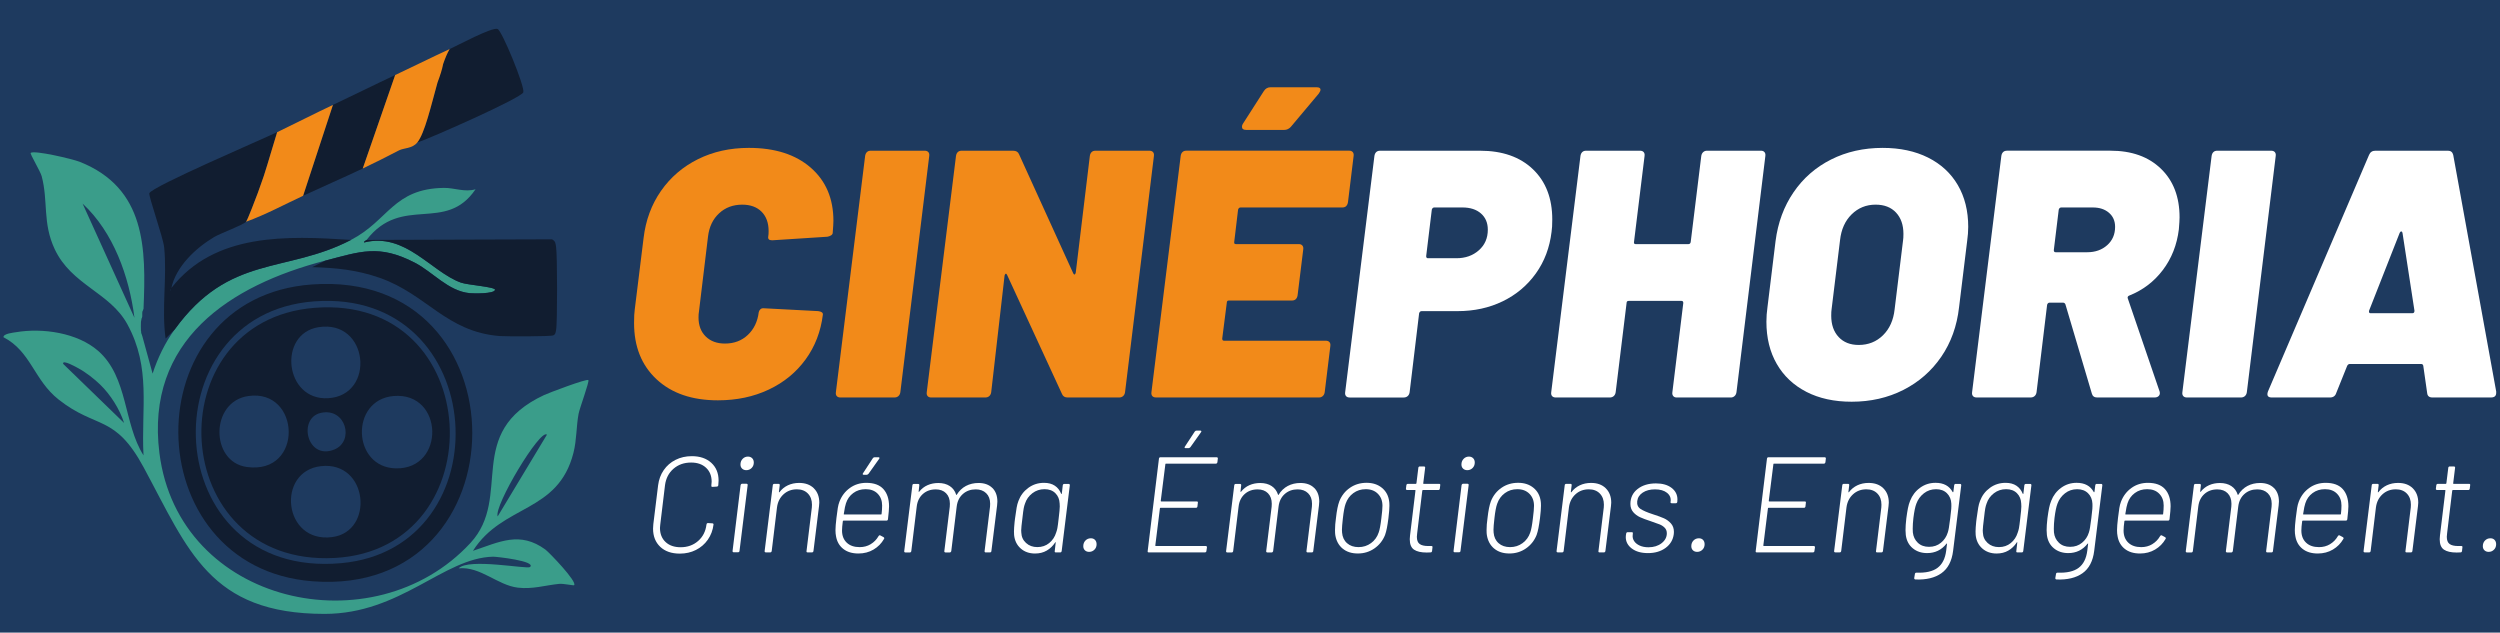 <?xml version="1.0" encoding="UTF-8"?>
<svg id="Calque_1" xmlns="http://www.w3.org/2000/svg" version="1.1" viewBox="0 0 253.593 64.166">
  <!-- Generator: Adobe Illustrator 29.6.1, SVG Export Plug-In . SVG Version: 2.1.1 Build 9)  -->
  <defs>
    <style>
      .st0 {
        fill: #121f31;
      }

      .st1 {
        fill: #fff;
      }

      .st2 {
        fill: #111d30;
      }

      .st3 {
        fill: #3a9d8a;
      }

      .st4 {
        fill: #0e4159;
      }

      .st5 {
        fill: #1e3a5f;
      }

      .st6 {
        fill: #f28a19;
      }
    </style>
  </defs>
  <rect class="st5" x="0" y="0" width="253.593" height="64.166"/>
  <g>
    <path class="st6" d="M66.604,38.478c-1.524-1.418-2.286-3.32-2.286-5.704,0-.62.023-1.085.071-1.395l.893-7.223c.214-1.812.804-3.409,1.768-4.792.965-1.382,2.216-2.455,3.751-3.218,1.537-.763,3.257-1.145,5.163-1.145,2.644,0,4.734.668,6.27,2.003,1.537,1.335,2.305,3.135,2.305,5.4,0,.238-.024.643-.072,1.216,0,.095-.053.179-.16.25s-.232.119-.375.143l-5.538.358h-.107c-.286,0-.405-.131-.357-.393.023-.119.036-.298.036-.536,0-.835-.239-1.49-.715-1.967-.477-.477-1.132-.715-1.965-.715-.929,0-1.71.292-2.34.876-.631.585-1.006,1.365-1.125,2.343l-.929,7.689c-.024.119-.036.298-.036.536,0,.81.244,1.454.733,1.931.488.478,1.137.715,1.947.715.929,0,1.703-.291,2.322-.876.619-.584.988-1.353,1.107-2.306.024-.119.084-.221.179-.305.095-.083.226-.112.394-.089l5.466.286c.334.048.488.167.465.358-.214,1.717-.798,3.231-1.751,4.541-.953,1.312-2.197,2.331-3.733,3.058-1.537.728-3.257,1.091-5.163,1.091-2.62,0-4.693-.71-6.217-2.128v-.002Z"/>
    <path class="st6" d="M84.879,40.177c-.084-.095-.113-.226-.089-.393l2.966-23.96c.023-.166.083-.298.179-.393.095-.095.226-.143.393-.143h5.466c.167,0,.292.048.375.143.083.096.113.227.089.393l-2.929,23.96c-.024.167-.089.298-.197.393-.107.096-.244.143-.411.143h-5.466c-.167,0-.292-.047-.375-.143h0Z"/>
    <path class="st6" d="M110.727,15.431c.095-.095.226-.143.393-.143h5.466c.167,0,.292.048.375.143.083.096.113.227.089.393l-2.929,23.96c-.024.167-.089.298-.197.393-.107.096-.244.143-.411.143h-5.216c-.286,0-.477-.119-.572-.358l-5.573-12.087c-.048-.095-.096-.131-.143-.107-.048.024-.084.084-.107.179l-1.357,11.837c-.024.167-.089.298-.197.393-.107.096-.244.143-.411.143h-5.466c-.167,0-.292-.047-.375-.143-.084-.095-.113-.226-.089-.393l2.966-23.96c.023-.166.083-.298.179-.393.095-.095.226-.143.393-.143h5.216c.309,0,.512.119.607.358l5.502,12.087c.047.095.095.131.143.107.047-.023.083-.083.107-.179l1.429-11.837c.023-.166.083-.298.179-.393h0Z"/>
    <path class="st6" d="M136.558,20.902c-.096.096-.227.143-.394.143h-10.325c-.12,0-.203.072-.251.214l-.393,3.29c-.024.143.036.214.179.214h6.395c.143,0,.255.048.339.143.083.096.113.227.089.393l-.572,4.649c-.024.167-.084.298-.179.393-.096.096-.227.143-.393.143h-6.395c-.143,0-.214.071-.214.214l-.465,3.648c0,.142.059.214.179.214h10.325c.166,0,.292.048.375.143s.112.226.089.393l-.572,4.685c-.024.167-.089.298-.196.393-.107.096-.232.143-.375.143h-16.541c-.167,0-.292-.047-.375-.143-.084-.095-.113-.226-.089-.393l2.966-23.96c.023-.166.083-.298.179-.393.095-.095.226-.143.393-.143h16.541c.143,0,.256.048.34.143.083.096.112.227.089.393l-.572,4.685c-.024.167-.084.298-.179.393l.002.003ZM125.982,12.856c0-.119.036-.226.107-.321l2.108-3.29c.166-.262.393-.393.679-.393h4.68c.262,0,.393.084.393.25,0,.096-.06.227-.179.394l-2.823,3.361c-.191.215-.417.322-.679.322h-3.858c-.286,0-.429-.107-.429-.322h0Z"/>
    <path class="st1" d="M155.493,17.165c1.31,1.252,1.965,2.95,1.965,5.096,0,.549-.024.965-.071,1.252-.191,1.597-.721,3.004-1.59,4.22-.869,1.215-1.989,2.158-3.359,2.825-1.37.668-2.9,1.002-4.591,1.002h-3.644c-.119,0-.203.071-.251.214l-.964,8.011c-.024.167-.089.298-.197.393-.107.096-.244.143-.41.143h-5.467c-.167,0-.292-.047-.375-.143-.084-.095-.113-.226-.089-.393l2.966-23.96c.024-.166.083-.298.179-.393.095-.095.226-.143.393-.143h10.147c2.262,0,4.049.626,5.359,1.877h0ZM150.009,25.39c.607-.536.911-1.233.911-2.092,0-.691-.232-1.24-.696-1.645s-1.09-.608-1.876-.608h-2.858c-.119,0-.202.072-.25.214l-.572,4.721c0,.143.059.214.179.214h2.894c.904,0,1.661-.268,2.269-.805h0Z"/>
    <path class="st1" d="M172.767,15.431c.107-.095.232-.143.375-.143h5.502c.143,0,.256.048.34.143.083.096.112.227.089.393l-2.93,23.96c-.024.167-.089.298-.196.393-.107.096-.232.143-.375.143h-5.502c-.143,0-.256-.047-.339-.143-.084-.095-.114-.226-.089-.393l1.107-9.048c0-.142-.06-.214-.179-.214h-5.359c-.143,0-.214.072-.214.214l-1.107,9.048c-.024.167-.089.298-.197.393-.107.096-.244.143-.411.143h-5.466c-.167,0-.292-.047-.375-.143-.084-.095-.113-.226-.089-.393l2.966-23.96c.023-.166.083-.298.179-.393.095-.095.226-.143.393-.143h5.466c.167,0,.292.048.375.143.083.096.113.227.089.393l-1.072,8.726c-.024.143.036.214.179.214h5.324c.143,0,.226-.071.25-.214l1.072-8.726c.024-.166.089-.298.197-.393h-.003Z"/>
    <path class="st1" d="M183.235,39.748c-1.299-.667-2.299-1.609-3.001-2.825-.703-1.216-1.054-2.646-1.054-4.291,0-.476.036-.965.107-1.466l.822-6.723c.238-1.859.845-3.504,1.822-4.935.976-1.43,2.245-2.54,3.805-3.326,1.56-.786,3.305-1.18,5.234-1.18,1.762,0,3.299.328,4.608.983,1.31.657,2.317,1.586,3.019,2.79s1.054,2.616,1.054,4.238c0,.453-.036.93-.107,1.43l-.822,6.723c-.214,1.907-.816,3.582-1.805,5.024-.988,1.443-2.269,2.563-3.841,3.362-1.571.798-3.322,1.198-5.252,1.198-1.763,0-3.293-.334-4.591-1.001h.002ZM191.006,34.008c.666-.655,1.059-1.532,1.179-2.628l.858-7.009c.024-.143.036-.358.036-.644,0-.906-.25-1.627-.75-2.163s-1.191-.805-2.072-.805c-.953,0-1.763.328-2.43.983-.667.656-1.06,1.532-1.179,2.628l-.857,7.009c-.024.143-.036.358-.036.644,0,.906.251,1.627.751,2.163s1.179.805,2.036.805c.976,0,1.798-.328,2.465-.983h-.001Z"/>
    <path class="st1" d="M212.192,39.927l-2.68-9.048c-.048-.119-.131-.179-.25-.179h-1.358c-.119,0-.202.072-.25.214l-1.072,8.869c-.024.167-.089.298-.197.393-.107.096-.244.143-.411.143h-5.466c-.167,0-.292-.047-.375-.143-.084-.095-.113-.226-.089-.393l2.966-23.96c.023-.166.083-.298.179-.393.095-.095.226-.143.393-.143h10.504c2.144,0,3.846.608,5.109,1.824s1.894,2.861,1.894,4.935c0,.238-.024.643-.072,1.216-.191,1.573-.732,2.95-1.625,4.13s-2.031,2.044-3.412,2.593c-.071.024-.119.066-.143.125-.024.06-.024.114,0,.161l3.215,9.405c.024.048.036.12.036.215,0,.119-.048.221-.143.304-.096.084-.227.125-.393.125h-5.824c-.286,0-.465-.131-.536-.393h0ZM208.833,21.259l-.5,4.112c0,.143.059.215.179.215h3.215c.809,0,1.483-.238,2.019-.715s.804-1.097.804-1.86c0-.596-.209-1.073-.625-1.43s-.959-.536-1.625-.536h-3.215c-.12,0-.203.072-.251.214h0Z"/>
    <path class="st1" d="M221.463,40.177c-.084-.095-.113-.226-.089-.393l2.966-23.96c.023-.166.083-.298.179-.393.095-.095.226-.143.393-.143h5.466c.167,0,.292.048.375.143.083.096.113.227.089.393l-2.929,23.96c-.024.167-.089.298-.197.393-.107.096-.244.143-.411.143h-5.466c-.167,0-.292-.047-.375-.143h-.001Z"/>
    <path class="st1" d="M246.203,39.855l-.393-2.753c-.024-.119-.096-.179-.214-.179h-7.253c-.095,0-.179.06-.25.179l-1.107,2.753c-.096.31-.31.465-.643.465h-5.895c-.405,0-.536-.203-.393-.608l10.254-23.996c.119-.286.334-.429.643-.429h7.36c.286,0,.465.143.536.429l4.359,23.996v.142c0,.31-.179.465-.536.465h-5.931c-.334,0-.512-.155-.536-.465h0ZM240.451,31.773h4.252c.143,0,.214-.083.214-.25l-1.215-7.903c-.024-.095-.066-.143-.125-.143s-.113.048-.16.143l-3.109,7.903c-.024.167.024.25.143.25h0Z"/>
  </g>
  <g>
    <path class="st3" d="M14.562,31.316l-.132.395c-.007.132.005.263,0,.395l-.132.526c-.003.302-.024.623,0,.922l.132.526,1.05,3.818c.51-1.582,1.266-3.133,2.238-4.478,5.546-7.656,11.245-5.637,17.892-9.087,3.816-1.979,4.275-5.198,9.413-5.274,1.055-.016,2.134.468,3.216.138-3.048,4.502-7.462.499-11.051,5.135-.056.072-.277.104-.263.262,4.198-1.057,6.781,2.96,9.819,4.067.7.255,3.533.434,3.468.739-.088.414-2.174.374-2.569.335-2.195-.214-3.715-2.14-5.586-3.101-3.635-1.869-5.472-1.134-9.081-.195-9.622,2.503-18.248,8.069-16.805,19.52,1.941,15.406,21.735,19.729,31.543,9.126,4.357-4.711-.709-11.192,7.493-15.019.427-.199,4.308-1.678,4.476-1.51.126.126-.884,2.84-.992,3.417-.243,1.31-.183,2.626-.52,3.957-1.556,6.146-7.171,5.184-10.196,9.944,2.699-.899,4.754-2.028,7.356-.121.364.267,3.261,3.273,2.904,3.609-.056.053-1.086-.179-1.516-.136-1.436.145-2.69.562-4.19.384-2.066-.246-3.797-2.17-6.001-1.961,1-1.059,6.964.11,7.235-.13.681-.605-3.434-1.057-3.745-1.05-5.025.115-9.365,5.808-17.108,5.803-11.649-.007-13.8-6.461-18.33-14.849-2.941-5.445-4.769-3.848-8.636-6.896-2.497-1.968-2.813-4.893-5.594-6.321-.016-.37,1.019-.464,1.267-.506,2.683-.458,6.226.045,8.338,1.891,3.061,2.678,2.553,7.363,4.602,10.6-.248-4.769.795-8.851-1.64-13.302-1.77-3.236-5.659-3.959-7.375-7.63-1.237-2.645-.639-4.833-1.312-7.379-.137-.518-1.218-2.287-1.116-2.37.359-.297,4.255.62,4.956.898,6.749,2.672,6.747,8.819,6.489,14.904h0ZM13.639,32.237c-.534-4.185-2.12-8.672-5.262-11.586l5.262,11.586ZM10.163,39.015c-.597-.581-1.489-1.272-2.223-1.663-.114-.061-1.662-.949-1.534-.441l6.181,5.993c-.446-1.398-1.379-2.874-2.425-3.889h.001ZM55.479,44.092c-.666-.663-5.401,7.247-4.998,8.294,0,0,4.998-8.294,4.998-8.294Z"/>
    <path class="st2" d="M31.64,28.854c21.735-1.573,21.609,31.736.095,30.112-18.044-1.362-18.313-28.794-.095-30.112ZM31.903,30.567c-17.012,1.241-15.907,28.253,2.718,26.557,16.554-1.507,15.152-27.861-2.718-26.557Z"/>
    <path class="st2" d="M37.191,24.337l18.809-.062c.368.209.347.42.408.777.128.757.141,7.806-.003,8.442-.05.22-.03.395-.269.522-.241.129-4.851.119-5.465.071-5.399-.433-7.398-4.235-12.133-5.896-2.303-.808-4.442-1.03-6.873-1.089l1.314-.657c3.608-.939,5.446-1.674,9.081.195,1.869.962,3.39,2.886,5.586,3.101.395.038,2.481.077,2.569-.335.065-.307-2.768-.486-3.468-.739-3.038-1.105-5.621-5.123-9.819-4.067-.014-.157.208-.19.263-.262h-.001Z"/>
    <path class="st2" d="M28.114,13.407c-.646,2.045-1.194,4.194-1.974,6.189-.182.464-1.015,2.707-1.184,2.897-.305.342-2.579,1.16-3.246,1.559-1.839,1.097-3.854,2.972-4.322,5.154,4.407-5.617,11.751-5.287,18.223-4.87-6.649,3.449-12.347,1.431-17.892,9.087l-.92.921c-.425-3.051.164-6.226-.148-9.268-.1-.981-1.601-5.207-1.503-5.474.25-.674,11.439-5.464,12.963-6.195h.001ZM17.258,29.341v.132l.065-.066-.065-.066h0Z"/>
    <path class="st2" d="M42.322,14.46c1.199-1.472,2.085-7.536,3.289-9.481.821-.377,4.315-2.26,4.864-2.04.449.179,2.779,5.842,2.61,6.421-.168.572-9.479,4.681-10.763,5.101h0Z"/>
    <path class="st2" d="M40.085,7.613l-3.289,9.481c-2.001.951-4.043,1.831-6.052,2.766l3.026-9.218c2.111-.994,4.198-2.039,6.315-3.029Z"/>
    <path class="st4" d="M14.43,34.082l-.132-.526c.003.027.251.313.132.526Z"/>
    <path class="st4" d="M14.299,32.633l.132-.526c-.011.289-.132.499-.132.526Z"/>
    <path class="st4" d="M14.43,31.712l.132-.395c-.012.278-.13.374-.132.395Z"/>
    <polygon class="st0" points="17.258 29.341 17.325 29.408 17.258 29.473 17.258 29.341"/>
    <path class="st6" d="M44.952,6.484c.212-.61.429-1.134.659-1.506-1.849.849-3.681,1.77-5.526,2.634l-3.289,9.481c1.256-.597,2.451-1.204,3.684-1.843.486-.251,1.335-.167,1.842-.789.757-.929,1.389-3.688,2.055-6.085.278-.724.483-1.37.575-1.891h0Z"/>
    <path class="st6" d="M28.114,13.407c-.46,1.457-.874,2.965-1.352,4.434-.296.827-.537,1.511-.621,1.757-.182.464-1.015,2.707-1.184,2.897,1.997-.724,3.87-1.742,5.789-2.634l3.026-9.218c-1.903.897-3.767,1.858-5.658,2.766h0Z"/>
    <path class="st2" d="M31.903,31.225c17.427-1.384,18.419,24.482,2.062,25.372-17.106.932-18.23-24.088-2.062-25.372ZM32.289,33.193c-4.119.671-3.443,7.46,1.001,7.2,4.844-.285,4.128-8.035-1.001-7.2ZM25.185,40.173c-3.875.56-3.873,6.682-.152,7.197,5.808.804,5.484-7.968.152-7.197ZM39.925,40.172c-4.43.377-4.218,7.242.227,7.338,5.055.109,4.875-7.771-.227-7.338ZM32.549,41.881c-2.36.517-1.426,4.834,1.352,3.722,2.077-.831,1.2-4.281-1.352-3.722ZM32.556,47.285c-4.553.513-3.848,7.841,1.137,7.196,4.311-.559,3.664-7.736-1.137-7.196Z"/>
  </g>
  <g>
    <path class="st1" d="M66.975,55.469c-.487-.459-.731-1.076-.731-1.848,0-.101.009-.253.028-.455l.483-3.929c.073-.588.264-1.105.572-1.551.308-.446.707-.793,1.2-1.041.492-.248,1.041-.373,1.647-.373.827,0,1.487.226,1.979.676s.738,1.053.738,1.806c0,.092-.009.239-.028.441v.013c0,.037-.013.071-.042.103-.028.033-.064.048-.11.048l-.441.028c-.092,0-.128-.046-.11-.138v-.042c.018-.147.028-.261.028-.345,0-.588-.189-1.059-.566-1.413s-.882-.53-1.517-.53c-.709,0-1.303.209-1.786.627-.483.419-.769.973-.862,1.662l-.483,3.999c-.018.165-.028.281-.028.345,0,.599.189,1.074.566,1.428.376.354.887.53,1.53.53.698,0,1.289-.211,1.772-.634s.765-.979.848-1.668l.013-.028c0-.037.013-.067.042-.089s.059-.034.097-.034l.441.028c.083,0,.123.042.123.123-.073.579-.266,1.092-.579,1.538-.312.446-.715.793-1.206,1.041s-1.037.371-1.634.371c-.836,0-1.499-.229-1.986-.689Z"/>
    <path class="st1" d="M74.331,55.98c-.022-.028-.03-.059-.021-.097l.814-6.674c.009-.037.028-.068.055-.097s.059-.042.097-.042h.441c.046,0,.08.013.103.042s.03.059.021.097l-.827,6.674c0,.037-.013.068-.042.097-.028.028-.064.042-.11.042h-.441c-.037,0-.067-.013-.089-.042ZM75.276,47.535c-.11-.105-.165-.245-.165-.42,0-.229.073-.42.221-.572.147-.152.325-.227.538-.227.174,0,.316.055.428.165.11.11.165.257.165.441,0,.22-.074.404-.22.551-.147.147-.327.221-.538.221-.174,0-.316-.053-.428-.159h-.001Z"/>
    <path class="st1" d="M82.556,49.533c.367.364.551.848.551,1.454,0,.074-.009.193-.028.358l-.564,4.55c-.018.092-.068.138-.152.138h-.441c-.092,0-.129-.046-.11-.138l.538-4.412c.009-.064.013-.16.013-.29,0-.469-.138-.845-.413-1.13s-.648-.428-1.117-.428c-.533,0-.983.168-1.352.504s-.588.774-.663,1.316l-.538,4.44c-.018.092-.068.138-.152.138h-.441c-.046,0-.08-.013-.103-.042s-.03-.059-.021-.097l.827-6.674c0-.037.013-.068.042-.097.028-.028.064-.042.11-.042h.441c.037,0,.067.013.089.042.022.028.03.059.021.097l-.083.676c0,.055.018.064.055.028.229-.303.514-.535.856-.697.34-.16.722-.241,1.144-.241.625,0,1.122.181,1.49.544h0Z"/>
    <path class="st1" d="M88.32,55.2c.331-.198.597-.471.799-.82.055-.083.114-.105.18-.068l.331.178c.073.055.088.116.042.18-.257.45-.612.81-1.062,1.076s-.961.4-1.53.4c-.634,0-1.15-.156-1.545-.469-.395-.312-.639-.74-.731-1.282-.037-.174-.055-.38-.055-.619,0-.276.033-.685.097-1.227.055-.45.101-.79.138-1.021.037-.23.092-.441.165-.634.221-.579.572-1.043,1.055-1.392s1.041-.524,1.676-.524c.772,0,1.349.211,1.731.634.38.422.572,1.007.572,1.751,0,.248-.037.685-.11,1.31-.018.092-.068.138-.152.138h-4.357c-.037,0-.059.018-.068.055-.055.395-.083.712-.083.951,0,.515.159.924.475,1.227s.756.455,1.316.455c.413,0,.786-.098,1.117-.297h0ZM85.59,52.132c-.009.037.004.055.042.055h3.738c.037,0,.055-.018.055-.055.037-.294.055-.579.055-.856,0-.487-.149-.884-.449-1.193-.299-.308-.706-.462-1.22-.462-.487,0-.908.131-1.261.394-.354.261-.6.609-.738,1.041-.064.165-.138.524-.22,1.076h-.001ZM87.513,48.113c-.013-.033-.003-.071.034-.117l.992-1.517c.046-.064.105-.097.18-.097h.386c.055,0,.089.016.103.048s.003.071-.034.117l-1.076,1.517c-.064.064-.125.097-.18.097h-.303c-.055,0-.089-.016-.103-.048Z"/>
    <path class="st1" d="M100.66,49.493c.34.336.511.798.511,1.386,0,.073-.009.202-.028.386l-.579,4.633c0,.037-.013.068-.042.097-.028.028-.064.042-.11.042h-.428c-.037,0-.067-.013-.089-.042s-.03-.059-.021-.097l.551-4.495c.009-.064.013-.165.013-.303,0-.45-.134-.807-.4-1.068s-.621-.392-1.062-.392c-.515,0-.949.156-1.303.468-.354.313-.563.735-.628,1.269l-.551,4.523c-.009.037-.028.068-.055.097s-.059.042-.097.042h-.428c-.046,0-.08-.013-.103-.042s-.03-.059-.021-.097l.551-4.495c.009-.073.013-.174.013-.303,0-.45-.129-.807-.386-1.068-.257-.261-.606-.392-1.047-.392-.524,0-.961.156-1.31.468-.349.313-.557.735-.621,1.269l-.551,4.523c-.018.092-.068.138-.152.138h-.441c-.046,0-.08-.013-.103-.042s-.03-.059-.021-.097l.827-6.674c0-.037.013-.068.042-.097.028-.028.064-.042.11-.042h.441c.037,0,.067.013.089.042s.03.059.021.097l-.068.621c-.009.018-.004.033.013.042s.033.004.042-.013c.23-.294.513-.515.848-.663s.701-.22,1.096-.22c.459,0,.845.103,1.159.31.312.206.529.499.648.875.009.037.028.042.055.013.239-.395.55-.694.931-.897.382-.202.811-.303,1.289-.303.588,0,1.053.168,1.392.504v-.003Z"/>
    <path class="st1" d="M107.954,49.086h.441c.083,0,.125.046.125.138l-.827,6.674c-.018.092-.068.138-.152.138h-.441c-.092,0-.128-.046-.11-.138l.097-.854c.009-.028.004-.043-.013-.048-.018-.004-.033.007-.042.034-.229.349-.514.622-.854.82s-.735.297-1.185.297c-.588,0-1.076-.172-1.462-.517s-.606-.798-.663-1.358c-.009-.073-.013-.193-.013-.358,0-.229.022-.564.068-1.007l.042-.331c.064-.468.117-.827.159-1.076s.103-.477.186-.689c.202-.542.535-.983,1-1.324.463-.34.995-.51,1.592-.51.441,0,.807.097,1.096.29s.504.465.642.814c.009.018.021.028.034.028s.025-.013.034-.042l.097-.842c.018-.092.068-.138.152-.138v-.003ZM107.259,53.566c.033-.165.076-.496.131-.994.073-.597.11-.997.11-1.2,0-.128-.004-.229-.013-.303-.018-.423-.163-.769-.434-1.041-.27-.27-.636-.407-1.096-.407-.468,0-.882.138-1.24.413-.358.276-.608.625-.744,1.049-.055.147-.1.306-.131.475-.033.169-.076.504-.131,1-.083.652-.125,1.071-.125,1.255,0,.101.004.175.013.22.018.423.178.772.483,1.049.303.276.685.414,1.144.414.469,0,.871-.138,1.206-.414.336-.275.567-.625.697-1.049.055-.147.098-.303.131-.468h0Z"/>
    <path class="st1" d="M110.05,55.821c-.11-.105-.165-.245-.165-.42,0-.23.073-.42.22-.572.147-.152.331-.227.551-.227.174,0,.315.055.42.165s.159.257.159.441c0,.221-.073.406-.22.551-.147.147-.325.221-.538.221-.175,0-.316-.053-.428-.159Z"/>
    <path class="st1" d="M123.439,46.99c-.028.028-.059.042-.097.042h-5.075c-.037,0-.055.018-.055.055l-.469,3.723c0,.037.018.055.055.055h3.599c.092,0,.128.046.11.138l-.042.371c-.018.092-.068.138-.152.138h-3.599c-.037,0-.055.018-.055.055l-.468,3.764c0,.037.018.055.055.055h5.061c.083,0,.123.046.123.138l-.055.371c0,.037-.013.068-.042.097s-.064.042-.11.042h-5.695c-.092,0-.128-.046-.11-.138l1.144-9.377c.018-.092.068-.138.152-.138h5.695c.046,0,.08.013.103.042s.03.059.021.097l-.042.371c-.009.037-.028.068-.055.097l.002.003ZM120.164,45.411c-.013-.033-.003-.071.034-.117l.994-1.517c.046-.064.105-.097.178-.097h.386c.055,0,.089.016.103.048.013.033.003.071-.034.117l-1.076,1.517c-.064.064-.125.097-.18.097h-.303c-.055,0-.089-.016-.103-.048Z"/>
    <path class="st1" d="M133.31,49.493c.34.336.511.798.511,1.386,0,.073-.009.202-.028.386l-.579,4.633c0,.037-.013.068-.042.097-.028.028-.064.042-.11.042h-.428c-.037,0-.067-.013-.089-.042s-.03-.059-.021-.097l.551-4.495c.009-.064.013-.165.013-.303,0-.45-.134-.807-.4-1.068s-.621-.392-1.062-.392c-.515,0-.949.156-1.303.468-.354.313-.563.735-.628,1.269l-.551,4.523c-.009.037-.028.068-.055.097s-.059.042-.097.042h-.428c-.046,0-.08-.013-.103-.042s-.03-.059-.021-.097l.551-4.495c.009-.073.013-.174.013-.303,0-.45-.129-.807-.386-1.068-.257-.261-.606-.392-1.047-.392-.524,0-.961.156-1.31.468-.349.313-.557.735-.621,1.269l-.551,4.523c-.018.092-.068.138-.152.138h-.441c-.046,0-.08-.013-.103-.042s-.03-.059-.021-.097l.827-6.674c0-.037.013-.068.042-.097.028-.028.064-.042.11-.042h.441c.037,0,.067.013.089.042s.03.059.021.097l-.068.621c-.009.018-.004.033.013.042s.033.004.042-.013c.23-.294.513-.515.848-.663s.701-.22,1.096-.22c.459,0,.845.103,1.159.31.312.206.529.499.648.875.009.037.028.042.055.013.239-.395.55-.694.931-.897.382-.202.811-.303,1.289-.303.588,0,1.053.168,1.392.504v-.003Z"/>
    <path class="st1" d="M136.186,55.643c-.4-.336-.646-.793-.738-1.373-.018-.101-.028-.27-.028-.51,0-.367.033-.772.097-1.214.083-.753.198-1.324.345-1.71.23-.57.588-1.024,1.076-1.358.487-.336,1.049-.504,1.683-.504.625,0,1.144.169,1.558.51.413.34.657.792.731,1.352.018.092.028.248.028.468,0,.276-.033.689-.097,1.24-.055.423-.108.764-.159,1.021s-.113.492-.186.703c-.23.57-.591,1.025-1.083,1.365-.492.34-1.05.511-1.676.511-.634,0-1.151-.168-1.551-.504h0ZM139.076,55.09c.367-.272.625-.628.772-1.068.101-.266.193-.753.275-1.462.073-.57.11-.988.11-1.255,0-.496-.153-.9-.462-1.214s-.719-.469-1.234-.469c-.478,0-.899.134-1.261.4-.364.266-.624.625-.78,1.076-.11.303-.202.79-.276,1.462-.064.56-.097.952-.097,1.172,0,.138.004.235.013.29.037.45.204.81.504,1.076.299.266.688.4,1.165.4s.9-.135,1.269-.407h.003Z"/>
    <path class="st1" d="M146.01,49.665c-.028.028-.064.042-.11.042h-1.558c-.028,0-.051.018-.068.055l-.523,4.357c-.018.165-.028.275-.028.331,0,.349.094.593.282.731.189.138.48.206.876.206h.316c.092,0,.128.046.11.138l-.042.371c-.018.092-.068.138-.152.138l-.4.013c-.562,0-.986-.097-1.275-.29-.29-.193-.435-.547-.435-1.062,0-.073.009-.202.028-.386l.551-4.55c0-.037-.013-.055-.042-.055h-.814c-.037,0-.067-.013-.089-.042s-.03-.059-.021-.097l.042-.345c.018-.092.068-.138.152-.138h.801c.028,0,.051-.018.068-.055l.193-1.572c0-.037.013-.068.042-.097.028-.028.059-.042.097-.042h.441c.037,0,.067.013.089.042s.03.059.021.097l-.193,1.572c0,.037.013.055.042.055h1.572c.092,0,.128.046.11.138l-.042.345c0,.037-.013.068-.042.097h0Z"/>
    <path class="st1" d="M147.466,55.98c-.022-.028-.03-.059-.021-.097l.814-6.674c.009-.037.028-.068.055-.097s.059-.042.097-.042h.441c.046,0,.08.013.103.042s.03.059.021.097l-.827,6.674c0,.037-.013.068-.042.097-.028.028-.064.042-.11.042h-.441c-.037,0-.067-.013-.089-.042ZM148.409,47.535c-.11-.105-.165-.245-.165-.42,0-.229.073-.42.221-.572.147-.152.325-.227.538-.227.174,0,.316.055.428.165.11.11.165.257.165.441,0,.22-.074.404-.22.551-.147.147-.327.221-.538.221-.174,0-.316-.053-.428-.159h-.001Z"/>
    <path class="st1" d="M151.56,55.643c-.4-.336-.646-.793-.738-1.373-.018-.101-.028-.27-.028-.51,0-.367.033-.772.097-1.214.083-.753.198-1.324.345-1.71.23-.57.588-1.024,1.076-1.358.487-.336,1.049-.504,1.683-.504.625,0,1.144.169,1.558.51.413.34.657.792.731,1.352.018.092.028.248.028.468,0,.276-.033.689-.097,1.24-.055.423-.108.764-.159,1.021s-.113.492-.186.703c-.23.57-.591,1.025-1.083,1.365-.492.34-1.05.511-1.676.511-.634,0-1.151-.168-1.551-.504h0ZM154.449,55.09c.367-.272.625-.628.772-1.068.101-.266.193-.753.275-1.462.073-.57.11-.988.11-1.255,0-.496-.153-.9-.462-1.214s-.719-.469-1.234-.469c-.478,0-.899.134-1.261.4-.364.266-.624.625-.78,1.076-.11.303-.202.79-.276,1.462-.064.56-.097.952-.097,1.172,0,.138.004.235.013.29.037.45.204.81.504,1.076.299.266.688.4,1.165.4s.9-.135,1.269-.407h.003Z"/>
    <path class="st1" d="M162.888,49.533c.367.364.551.848.551,1.454,0,.074-.009.193-.028.358l-.564,4.55c-.018.092-.068.138-.152.138h-.441c-.092,0-.129-.046-.11-.138l.538-4.412c.009-.064.013-.16.013-.29,0-.469-.138-.845-.413-1.13s-.648-.428-1.117-.428c-.533,0-.983.168-1.352.504s-.588.774-.663,1.316l-.538,4.44c-.018.092-.068.138-.152.138h-.441c-.046,0-.08-.013-.103-.042s-.03-.059-.021-.097l.827-6.674c0-.037.013-.068.042-.097.028-.028.064-.042.11-.042h.441c.037,0,.067.013.089.042s.03.059.021.097l-.083.676c0,.055.018.064.055.028.229-.303.514-.535.856-.697.34-.16.722-.241,1.144-.241.625,0,1.122.181,1.49.544h0Z"/>
    <path class="st1" d="M165.528,55.643c-.409-.308-.614-.697-.614-1.165,0-.073.004-.134.013-.18l.028-.178c.018-.092.068-.138.152-.138h.413c.092,0,.129.046.11.138l-.013.152c-.028.22.021.425.146.614.123.189.312.34.564.455s.55.172.89.172c.533,0,.977-.138,1.331-.413.354-.276.53-.612.53-1.007,0-.23-.073-.419-.22-.566s-.319-.26-.517-.337-.499-.186-.903-.324c-.45-.147-.813-.282-1.083-.407s-.501-.297-.689-.517-.282-.496-.282-.827c0-.625.241-1.129.723-1.509s1.105-.572,1.869-.572c.663,0,1.19.152,1.585.455s.593.695.593,1.172c0,.092-.004.16-.013.206v.042c-.018.092-.068.138-.152.138h-.413c-.046,0-.08-.013-.104-.042s-.03-.059-.021-.097l.013-.042c.046-.349-.076-.642-.365-.876-.29-.233-.697-.351-1.22-.351-.496,0-.911.108-1.24.324-.331.215-.52.508-.566.876-.037.349.076.612.339.786s.677.354,1.248.538c.487.156.865.294,1.13.413.266.12.501.293.703.517.202.226.303.513.303.862,0,.092-.004.165-.013.22-.073.579-.349,1.046-.827,1.399s-1.076.53-1.793.53c-.68,0-1.224-.153-1.634-.462h0Z"/>
    <path class="st1" d="M171.726,55.821c-.11-.105-.165-.245-.165-.42,0-.23.073-.42.22-.572.147-.152.331-.227.551-.227.174,0,.315.055.42.165s.159.257.159.441c0,.221-.073.406-.22.551-.147.147-.325.221-.538.221-.175,0-.316-.053-.428-.159Z"/>
    <path class="st1" d="M185.115,46.99c-.028.028-.059.042-.097.042h-5.075c-.037,0-.055.018-.055.055l-.469,3.723c0,.037.018.055.055.055h3.599c.092,0,.128.046.11.138l-.042.371c-.018.092-.068.138-.152.138h-3.599c-.037,0-.055.018-.055.055l-.468,3.764c0,.037.018.055.055.055h5.061c.083,0,.123.046.123.138l-.055.371c0,.037-.013.068-.042.097s-.064.042-.11.042h-5.695c-.092,0-.128-.046-.11-.138l1.144-9.377c.018-.092.068-.138.152-.138h5.695c.046,0,.08.013.103.042s.03.059.021.097l-.042.371c-.009.037-.028.068-.055.097l.002.003Z"/>
    <path class="st1" d="M191.043,49.533c.367.364.551.848.551,1.454,0,.074-.009.193-.028.358l-.565,4.55c-.018.092-.068.138-.152.138h-.441c-.092,0-.129-.046-.11-.138l.538-4.412c.009-.064.013-.16.013-.29,0-.469-.138-.845-.413-1.13s-.648-.428-1.117-.428c-.533,0-.983.168-1.352.504s-.588.774-.663,1.316l-.538,4.44c-.018.092-.068.138-.152.138h-.441c-.046,0-.08-.013-.103-.042s-.03-.059-.021-.097l.827-6.674c0-.037.013-.068.042-.097.028-.028.064-.042.11-.042h.441c.037,0,.067.013.089.042s.03.059.021.097l-.083.676c0,.055.018.064.055.028.229-.303.514-.535.856-.697.34-.16.722-.241,1.144-.241.625,0,1.122.181,1.49.544h0Z"/>
    <path class="st1" d="M198.379,49.086h.441c.083,0,.123.046.123.138l-.827,6.661c-.129,1.038-.524,1.793-1.185,2.261-.661.469-1.543.68-2.647.634-.083-.018-.119-.068-.11-.152l.068-.4c0-.037.013-.068.042-.097.028-.028.064-.042.11-.042.948.037,1.662-.126,2.145-.49s.774-.94.876-1.731l.083-.689c.009-.028.007-.043-.007-.048-.013-.004-.03.003-.048.021-.496.634-1.15.952-1.958.952-.579,0-1.067-.163-1.462-.49-.395-.325-.63-.774-.704-1.344-.018-.202-.028-.367-.028-.496,0-.331.028-.731.083-1.2.055-.413.11-.758.165-1.034.055-.275.128-.524.22-.744.211-.542.547-.982,1.007-1.316.459-.336.983-.504,1.572-.504.819,0,1.396.312,1.737.937.009.018.022.022.042.013s.028-.022.028-.042l.083-.663c.018-.092.068-.138.152-.138h0ZM197.695,53.498c.033-.202.076-.514.131-.937s.089-.735.103-.937.016-.382.007-.538c-.018-.422-.165-.772-.441-1.049-.276-.275-.643-.413-1.104-.413-.469,0-.881.138-1.234.413-.354.276-.609.625-.765,1.049-.119.303-.22.79-.303,1.462-.046.404-.068.768-.068,1.089,0,.193.004.316.013.371.046.423.214.772.504,1.049s.668.413,1.138.413.871-.138,1.206-.413.567-.625.697-1.049c.046-.138.085-.308.117-.51h0Z"/>
    <path class="st1" d="M205.494,49.086h.441c.083,0,.125.046.125.138l-.827,6.674c-.018.092-.068.138-.152.138h-.441c-.092,0-.128-.046-.11-.138l.097-.854c.009-.028.004-.043-.013-.048s-.033.007-.042.034c-.229.349-.514.622-.854.82s-.735.297-1.185.297c-.588,0-1.076-.172-1.462-.517s-.606-.798-.663-1.358c-.009-.073-.013-.193-.013-.358,0-.229.022-.564.068-1.007l.042-.331c.064-.468.117-.827.159-1.076s.103-.477.186-.689c.202-.542.535-.983,1-1.324.463-.34.995-.51,1.592-.51.441,0,.807.097,1.096.29s.504.465.642.814c.009.018.021.028.034.028s.025-.013.034-.042l.097-.842c.018-.092.068-.138.152-.138v-.003ZM204.798,53.566c.033-.165.076-.496.131-.994.073-.597.11-.997.11-1.2,0-.128-.004-.229-.013-.303-.018-.423-.163-.769-.434-1.041-.27-.27-.636-.407-1.096-.407-.468,0-.882.138-1.24.413-.358.276-.608.625-.744,1.049-.055.147-.1.306-.131.475-.033.169-.076.504-.131,1-.083.652-.125,1.071-.125,1.255,0,.101.004.175.013.22.018.423.178.772.483,1.049.303.276.685.414,1.144.414.469,0,.871-.138,1.206-.414.336-.275.567-.625.697-1.049.055-.147.098-.303.131-.468h0Z"/>
    <path class="st1" d="M212.692,49.086h.441c.083,0,.123.046.123.138l-.827,6.661c-.129,1.038-.524,1.793-1.185,2.261-.661.469-1.543.68-2.647.634-.083-.018-.119-.068-.11-.152l.068-.4c0-.037.013-.068.042-.097.028-.028.064-.042.11-.042.948.037,1.662-.126,2.145-.49s.774-.94.876-1.731l.083-.689c.009-.028.007-.043-.007-.048-.013-.004-.03.003-.048.021-.496.634-1.15.952-1.958.952-.579,0-1.067-.163-1.462-.49-.395-.325-.63-.774-.704-1.344-.018-.202-.028-.367-.028-.496,0-.331.028-.731.083-1.2.055-.413.11-.758.165-1.034.055-.275.128-.524.22-.744.211-.542.547-.982,1.007-1.316.459-.336.983-.504,1.572-.504.819,0,1.396.312,1.737.937.009.018.022.022.042.013s.028-.022.028-.042l.083-.663c.018-.092.068-.138.152-.138h0ZM212.008,53.498c.033-.202.076-.514.131-.937s.089-.735.103-.937.016-.382.007-.538c-.018-.422-.165-.772-.441-1.049-.276-.275-.643-.413-1.104-.413-.469,0-.881.138-1.234.413-.354.276-.609.625-.765,1.049-.119.303-.22.79-.303,1.462-.046.404-.068.768-.068,1.089,0,.193.004.316.013.371.046.423.214.772.504,1.049s.668.413,1.138.413.871-.138,1.206-.413.567-.625.697-1.049c.046-.138.085-.308.117-.51h0Z"/>
    <path class="st1" d="M218.317,55.2c.331-.198.597-.471.799-.82.055-.083.114-.105.18-.068l.331.178c.073.055.088.116.042.18-.257.45-.612.81-1.062,1.076s-.961.4-1.53.4c-.634,0-1.15-.156-1.545-.469-.395-.312-.639-.74-.731-1.282-.037-.174-.055-.38-.055-.619,0-.276.033-.685.097-1.227.055-.45.101-.79.138-1.021.037-.23.092-.441.165-.634.221-.579.572-1.043,1.055-1.392.483-.349,1.041-.524,1.676-.524.772,0,1.349.211,1.731.634.38.422.572,1.007.572,1.751,0,.248-.037.685-.11,1.31-.018.092-.068.138-.152.138h-4.357c-.037,0-.059.018-.068.055-.055.395-.083.712-.083.951,0,.515.159.924.475,1.227.316.303.756.455,1.316.455.413,0,.786-.098,1.117-.297ZM215.587,52.132c-.009.037.004.055.042.055h3.738c.037,0,.055-.018.055-.055.037-.294.055-.579.055-.856,0-.487-.149-.884-.449-1.193-.299-.308-.706-.462-1.22-.462-.487,0-.908.131-1.261.394-.354.261-.6.609-.738,1.041-.064.165-.138.524-.22,1.076h-.002Z"/>
    <path class="st1" d="M230.657,49.493c.34.336.511.798.511,1.386,0,.073-.009.202-.028.386l-.579,4.633c0,.037-.013.068-.042.097-.028.028-.064.042-.11.042h-.428c-.037,0-.067-.013-.089-.042s-.03-.059-.021-.097l.551-4.495c.009-.064.013-.165.013-.303,0-.45-.134-.807-.4-1.068s-.621-.392-1.062-.392c-.515,0-.949.156-1.303.468-.354.313-.563.735-.628,1.269l-.551,4.523c-.009.037-.028.068-.055.097s-.059.042-.097.042h-.428c-.046,0-.08-.013-.103-.042s-.03-.059-.021-.097l.551-4.495c.009-.073.013-.174.013-.303,0-.45-.129-.807-.386-1.068-.257-.261-.606-.392-1.047-.392-.524,0-.961.156-1.31.468-.349.313-.557.735-.621,1.269l-.551,4.523c-.018.092-.068.138-.152.138h-.441c-.046,0-.08-.013-.103-.042s-.03-.059-.021-.097l.827-6.674c0-.037.013-.068.042-.097.028-.028.064-.042.11-.042h.441c.037,0,.067.013.089.042s.03.059.021.097l-.068.621c-.009.018-.004.033.013.042.018.009.033.004.042-.013.23-.294.513-.515.848-.663s.701-.22,1.096-.22c.459,0,.845.103,1.159.31.312.206.529.499.648.875.009.037.028.042.055.013.239-.395.55-.694.931-.897.382-.202.811-.303,1.289-.303.588,0,1.053.168,1.392.504v-.003Z"/>
    <path class="st1" d="M236.351,55.2c.331-.198.597-.471.799-.82.055-.083.114-.105.18-.068l.331.178c.073.055.088.116.042.18-.257.45-.612.81-1.062,1.076s-.961.4-1.53.4c-.634,0-1.15-.156-1.545-.469-.395-.312-.639-.74-.731-1.282-.037-.174-.055-.38-.055-.619,0-.276.033-.685.097-1.227.055-.45.101-.79.138-1.021.037-.23.092-.441.165-.634.221-.579.572-1.043,1.055-1.392.483-.349,1.041-.524,1.676-.524.772,0,1.349.211,1.731.634.38.422.572,1.007.572,1.751,0,.248-.037.685-.11,1.31-.018.092-.068.138-.152.138h-4.357c-.037,0-.059.018-.068.055-.055.395-.083.712-.083.951,0,.515.159.924.475,1.227.316.303.756.455,1.316.455.413,0,.786-.098,1.117-.297ZM233.622,52.132c-.009.037.004.055.042.055h3.738c.037,0,.055-.018.055-.055.037-.294.055-.579.055-.856,0-.487-.149-.884-.449-1.193-.299-.308-.706-.462-1.22-.462-.487,0-.908.131-1.261.394-.354.261-.6.609-.738,1.041-.064.165-.138.524-.22,1.076h-.002Z"/>
    <path class="st1" d="M244.749,49.533c.367.364.551.848.551,1.454,0,.074-.009.193-.028.358l-.565,4.55c-.018.092-.068.138-.152.138h-.441c-.092,0-.129-.046-.11-.138l.538-4.412c.009-.064.013-.16.013-.29,0-.469-.138-.845-.413-1.13s-.648-.428-1.117-.428c-.533,0-.983.168-1.352.504s-.588.774-.663,1.316l-.538,4.44c-.018.092-.068.138-.152.138h-.441c-.046,0-.08-.013-.103-.042s-.03-.059-.021-.097l.827-6.674c0-.037.013-.068.042-.097.028-.028.064-.042.11-.042h.441c.037,0,.067.013.089.042s.03.059.021.097l-.083.676c0,.055.018.064.055.028.229-.303.514-.535.856-.697.34-.16.722-.241,1.144-.241.625,0,1.122.181,1.49.544h0Z"/>
    <path class="st1" d="M250.484,49.665c-.028.028-.064.042-.11.042h-1.558c-.028,0-.051.018-.068.055l-.523,4.357c-.018.165-.028.275-.028.331,0,.349.094.593.282.731.189.138.48.206.876.206h.316c.092,0,.128.046.11.138l-.042.371c-.018.092-.068.138-.152.138l-.4.013c-.562,0-.986-.097-1.275-.29-.29-.193-.435-.547-.435-1.062,0-.073.009-.202.028-.386l.551-4.55c0-.037-.013-.055-.042-.055h-.814c-.037,0-.067-.013-.089-.042s-.03-.059-.021-.097l.042-.345c.018-.092.068-.138.152-.138h.801c.028,0,.051-.018.068-.055l.193-1.572c0-.037.013-.068.042-.097.028-.028.059-.042.097-.042h.441c.037,0,.067.013.089.042s.03.059.021.097l-.193,1.572c0,.037.013.055.042.055h1.572c.092,0,.128.046.11.138l-.042.345c0,.037-.013.068-.042.097h0Z"/>
    <path class="st1" d="M252.016,55.821c-.11-.105-.165-.245-.165-.42,0-.23.073-.42.22-.572.147-.152.331-.227.551-.227.174,0,.315.055.42.165s.159.257.159.441c0,.221-.073.406-.22.551-.147.147-.325.221-.538.221-.175,0-.316-.053-.428-.159h0Z"/>
  </g>
</svg>